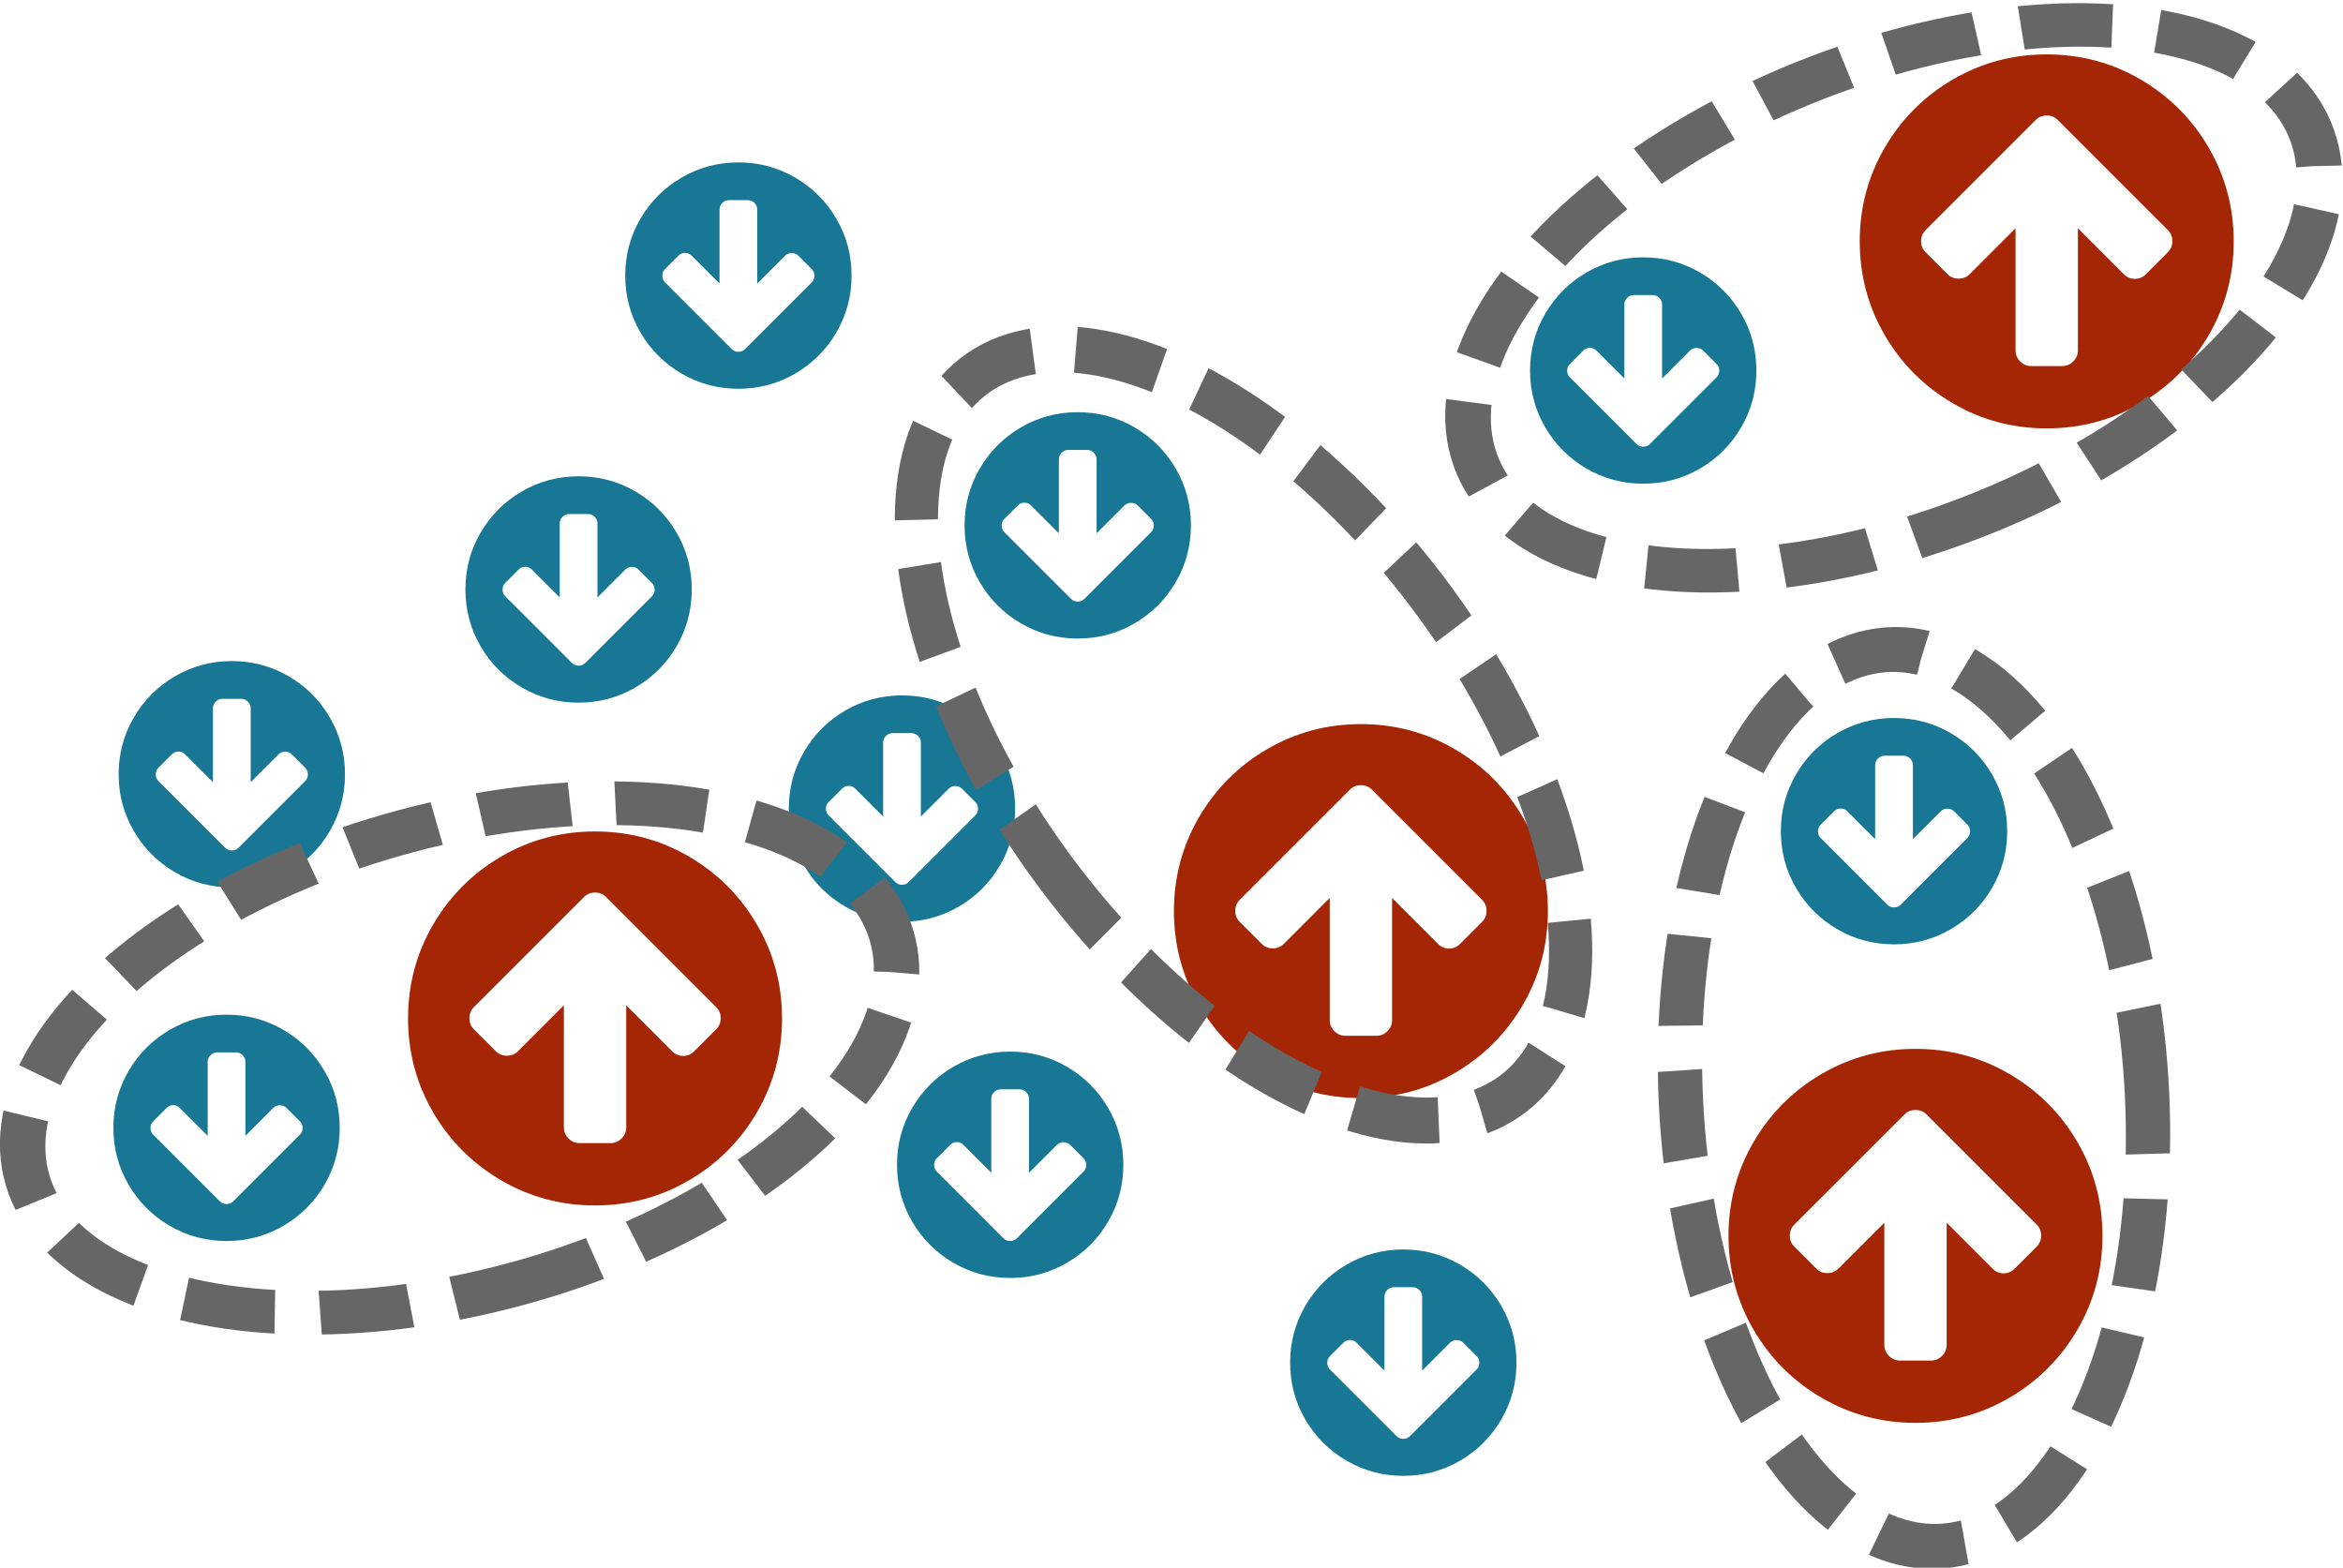 <?xml version="1.0" encoding="UTF-8" standalone="no"?>
<!-- Created with Inkscape (http://www.inkscape.org/) -->

<svg
   xmlns:dc="http://purl.org/dc/elements/1.1/"
   xmlns:cc="http://creativecommons.org/ns#"
   xmlns:rdf="http://www.w3.org/1999/02/22-rdf-syntax-ns#"
   xmlns:svg="http://www.w3.org/2000/svg"
   xmlns="http://www.w3.org/2000/svg"
   xmlns:sodipodi="http://sodipodi.sourceforge.net/DTD/sodipodi-0.dtd"
   xmlns:inkscape="http://www.inkscape.org/namespaces/inkscape"
   version="1.1"
   id="svg3450"
   xml:space="preserve"
   width="139.171"
   height="93.114"
   viewBox="0 0 139.171 93.114"
   sodipodi:docname="sketch_1dmsp.svg"
   inkscape:version="0.92.3 (2405546, 2018-03-11)"><defs
     id="defs3454"><clipPath
       id="clipPath5296"
       clipPathUnits="userSpaceOnUse"><path
         inkscape:connector-curvature="0"
         id="path5294"
         d="M 0,-2.868931e-5 H 595.276 V 841.89 H 0 Z" /></clipPath><clipPath
       clipPathUnits="userSpaceOnUse"
       id="clipPath10228"><path
         d="M 0,-2.868931e-5 H 595.276 V 841.89 H 0 Z"
         id="path10226"
         inkscape:connector-curvature="0" /></clipPath></defs><sodipodi:namedview
     pagecolor="#ffffff"
     bordercolor="#666666"
     borderopacity="1"
     objecttolerance="10"
     gridtolerance="10"
     guidetolerance="10"
     inkscape:pageopacity="0"
     inkscape:pageshadow="2"
     inkscape:window-width="1920"
     inkscape:window-height="1025"
     id="namedview3452"
     showgrid="false"
     fit-margin-top="0"
     fit-margin-left="0"
     fit-margin-right="0"
     fit-margin-bottom="0"
     inkscape:zoom="6.3792221"
     inkscape:cx="83.756682"
     inkscape:cy="58.149227"
     inkscape:window-x="0"
     inkscape:window-y="27"
     inkscape:window-maximized="1"
     inkscape:current-layer="g3458" /><g
     id="g3458"
     inkscape:groupmode="layer"
     inkscape:label="canvas"
     transform="matrix(1.333,0,0,-1.333,-195.992,232.683)"><g
       id="g3460" /><g
       id="g903-9"
       transform="matrix(-0.023,0,0,0.023,200.098,146.103)"
       style="stroke-width:33.179"><g
         style="fill:#187795;fill-opacity:1;stroke-width:33.179"
         id="g4-7"><path
           inkscape:connector-curvature="0"
           style="fill:#187795;fill-opacity:1;stroke-width:33.179"
           id="path2-5"
           d="M 409.133,109.203 C 389.525,75.611 362.928,49.014 329.335,29.407 295.736,9.801 259.058,0 219.273,0 179.492,0 142.803,9.801 109.21,29.407 75.615,49.011 49.018,75.608 29.41,109.203 9.801,142.8 0,179.489 0,219.267 c 0,39.78 9.804,76.463 29.407,110.062 19.607,33.592 46.204,60.189 79.799,79.798 33.597,19.605 70.283,29.407 110.063,29.407 39.78,0 76.47,-9.802 110.065,-29.407 33.593,-19.602 60.189,-46.206 79.795,-79.798 19.603,-33.596 29.403,-70.284 29.403,-110.062 0.001,-39.782 -9.8,-76.472 -29.399,-110.064 z m -47.684,122.628 -25.981,25.981 c -3.613,3.613 -7.901,5.42 -12.847,5.42 -4.948,0 -9.229,-1.807 -12.847,-5.42 L 255.82,203.851 v 143.32 c 0,4.948 -1.813,9.232 -5.428,12.847 -3.613,3.62 -7.898,5.427 -12.847,5.427 h -36.547 c -4.948,0 -9.231,-1.807 -12.847,-5.427 -3.617,-3.614 -5.426,-7.898 -5.426,-12.847 v -143.32 l -53.959,53.961 c -3.431,3.425 -7.708,5.133 -12.85,5.133 -5.14,0 -9.423,-1.708 -12.85,-5.133 L 77.085,231.831 c -3.422,-3.429 -5.137,-7.714 -5.137,-12.852 0,-5.137 1.709,-9.419 5.137,-12.847 L 180.441,102.779 206.422,76.798 c 3.427,-3.425 7.71,-5.14 12.847,-5.14 5.142,0 9.423,1.715 12.849,5.14 l 25.98,25.981 103.35,103.353 c 3.432,3.427 5.14,7.71 5.14,12.847 10e-4,5.138 -1.707,9.423 -5.139,12.852 z" /></g><g
         id="g6-3"
         style="stroke-width:33.179" /><g
         id="g8-8"
         style="stroke-width:33.179" /><g
         id="g10-8"
         style="stroke-width:33.179" /><g
         id="g12-3"
         style="stroke-width:33.179" /><g
         id="g14-1"
         style="stroke-width:33.179" /><g
         id="g16-8"
         style="stroke-width:33.179" /><g
         id="g18-96"
         style="stroke-width:33.179" /><g
         id="g20-4"
         style="stroke-width:33.179" /><g
         id="g22-3"
         style="stroke-width:33.179" /><g
         id="g24-3"
         style="stroke-width:33.179" /><g
         id="g26-3"
         style="stroke-width:33.179" /><g
         id="g28-8"
         style="stroke-width:33.179" /><g
         id="g30-6"
         style="stroke-width:33.179" /><g
         id="g32-0"
         style="stroke-width:33.179" /><g
         id="g34-4"
         style="stroke-width:33.179" /></g><g
       id="g943-8"
       transform="matrix(0.038,0,0,-0.038,229.901,172.132)"
       style="stroke-width:19.554"><g
         style="fill:#a42604;fill-opacity:1;stroke-width:19.554"
         id="g4-3-8"><path
           style="fill:#a42604;fill-opacity:1;stroke-width:19.554"
           id="path2-6-8"
           d="M 409.133,109.203 C 389.525,75.611 362.928,49.014 329.335,29.407 295.736,9.801 259.058,0 219.273,0 179.492,0 142.803,9.801 109.21,29.407 75.615,49.011 49.018,75.608 29.41,109.203 9.801,142.8 0,179.489 0,219.267 c 0,39.78 9.804,76.463 29.407,110.062 19.607,33.592 46.204,60.189 79.799,79.798 33.597,19.605 70.283,29.407 110.063,29.407 39.78,0 76.47,-9.802 110.065,-29.407 33.593,-19.602 60.189,-46.206 79.795,-79.798 19.603,-33.596 29.403,-70.284 29.403,-110.062 0.001,-39.782 -9.8,-76.472 -29.399,-110.064 z m -47.684,122.628 -25.981,25.981 c -3.613,3.613 -7.901,5.42 -12.847,5.42 -4.948,0 -9.229,-1.807 -12.847,-5.42 L 255.82,203.851 v 143.32 c 0,4.948 -1.813,9.232 -5.428,12.847 -3.613,3.62 -7.898,5.427 -12.847,5.427 h -36.547 c -4.948,0 -9.231,-1.807 -12.847,-5.427 -3.617,-3.614 -5.426,-7.898 -5.426,-12.847 v -143.32 l -53.959,53.961 c -3.431,3.425 -7.708,5.133 -12.85,5.133 -5.14,0 -9.423,-1.708 -12.85,-5.133 L 77.085,231.831 c -3.422,-3.429 -5.137,-7.714 -5.137,-12.852 0,-5.137 1.709,-9.419 5.137,-12.847 L 180.441,102.779 206.422,76.798 c 3.427,-3.425 7.71,-5.14 12.847,-5.14 5.142,0 9.423,1.715 12.849,5.14 l 25.98,25.981 103.35,103.353 c 3.432,3.427 5.14,7.71 5.14,12.847 10e-4,5.138 -1.707,9.423 -5.139,12.852 z"
           inkscape:connector-curvature="0" /></g><g
         id="g6-7-9"
         style="stroke-width:19.554" /><g
         id="g8-5-7"
         style="stroke-width:19.554" /><g
         id="g10-3-7"
         style="stroke-width:19.554" /><g
         id="g12-5-6"
         style="stroke-width:19.554" /><g
         id="g14-6-4"
         style="stroke-width:19.554" /><g
         id="g16-2-3"
         style="stroke-width:19.554" /><g
         id="g18-9-0"
         style="stroke-width:19.554" /><g
         id="g20-1-3"
         style="stroke-width:19.554" /><g
         id="g22-2-0"
         style="stroke-width:19.554" /><g
         id="g24-7-9"
         style="stroke-width:19.554" /><g
         id="g26-0-2"
         style="stroke-width:19.554" /><g
         id="g28-9-5"
         style="stroke-width:19.554" /><g
         id="g30-3-4"
         style="stroke-width:19.554" /><g
         id="g32-6-0"
         style="stroke-width:19.554" /><g
         id="g34-0-5"
         style="stroke-width:19.554" /></g><g
       id="g903-94"
       transform="matrix(-0.023,0,0,0.023,236.472,132.477)"
       style="stroke-width:33.179"><g
         style="fill:#187795;fill-opacity:1;stroke-width:33.179"
         id="g4-6"><path
           inkscape:connector-curvature="0"
           style="fill:#187795;fill-opacity:1;stroke-width:33.179"
           id="path2-9"
           d="M 409.133,109.203 C 389.525,75.611 362.928,49.014 329.335,29.407 295.736,9.801 259.058,0 219.273,0 179.492,0 142.803,9.801 109.21,29.407 75.615,49.011 49.018,75.608 29.41,109.203 9.801,142.8 0,179.489 0,219.267 c 0,39.78 9.804,76.463 29.407,110.062 19.607,33.592 46.204,60.189 79.799,79.798 33.597,19.605 70.283,29.407 110.063,29.407 39.78,0 76.47,-9.802 110.065,-29.407 33.593,-19.602 60.189,-46.206 79.795,-79.798 19.603,-33.596 29.403,-70.284 29.403,-110.062 0.001,-39.782 -9.8,-76.472 -29.399,-110.064 z m -47.684,122.628 -25.981,25.981 c -3.613,3.613 -7.901,5.42 -12.847,5.42 -4.948,0 -9.229,-1.807 -12.847,-5.42 L 255.82,203.851 v 143.32 c 0,4.948 -1.813,9.232 -5.428,12.847 -3.613,3.62 -7.898,5.427 -12.847,5.427 h -36.547 c -4.948,0 -9.231,-1.807 -12.847,-5.427 -3.617,-3.614 -5.426,-7.898 -5.426,-12.847 v -143.32 l -53.959,53.961 c -3.431,3.425 -7.708,5.133 -12.85,5.133 -5.14,0 -9.423,-1.708 -12.85,-5.133 L 77.085,231.831 c -3.422,-3.429 -5.137,-7.714 -5.137,-12.852 0,-5.137 1.709,-9.419 5.137,-12.847 L 180.441,102.779 206.422,76.798 c 3.427,-3.425 7.71,-5.14 12.847,-5.14 5.142,0 9.423,1.715 12.849,5.14 l 25.98,25.981 103.35,103.353 c 3.432,3.427 5.14,7.71 5.14,12.847 10e-4,5.138 -1.707,9.423 -5.139,12.852 z" /></g><g
         id="g6-2"
         style="stroke-width:33.179" /><g
         id="g8-2"
         style="stroke-width:33.179" /><g
         id="g10-4"
         style="stroke-width:33.179" /><g
         id="g12-7"
         style="stroke-width:33.179" /><g
         id="g14-7"
         style="stroke-width:33.179" /><g
         id="g16-5"
         style="stroke-width:33.179" /><g
         id="g18-4"
         style="stroke-width:33.179" /><g
         id="g20-8"
         style="stroke-width:33.179" /><g
         id="g22-1"
         style="stroke-width:33.179" /><g
         id="g24-2"
         style="stroke-width:33.179" /><g
         id="g26-8"
         style="stroke-width:33.179" /><g
         id="g28-93"
         style="stroke-width:33.179" /><g
         id="g30-68"
         style="stroke-width:33.179" /><g
         id="g32-02"
         style="stroke-width:33.179" /><g
         id="g34-1"
         style="stroke-width:33.179" /></g><g
       id="g943-0"
       transform="matrix(0.038,0,0,-0.038,230.575,125.646)"
       style="stroke-width:19.554"><g
         style="fill:#a42604;fill-opacity:1;stroke-width:19.554"
         id="g4-3-5"
         transform="translate(-171.634,-57.211)"><path
           style="fill:#a42604;fill-opacity:1;stroke-width:19.554"
           id="path2-6-1"
           d="M 409.133,109.203 C 389.525,75.611 362.928,49.014 329.335,29.407 295.736,9.801 259.058,0 219.273,0 179.492,0 142.803,9.801 109.21,29.407 75.615,49.011 49.018,75.608 29.41,109.203 9.801,142.8 0,179.489 0,219.267 c 0,39.78 9.804,76.463 29.407,110.062 19.607,33.592 46.204,60.189 79.799,79.798 33.597,19.605 70.283,29.407 110.063,29.407 39.78,0 76.47,-9.802 110.065,-29.407 33.593,-19.602 60.189,-46.206 79.795,-79.798 19.603,-33.596 29.403,-70.284 29.403,-110.062 0.001,-39.782 -9.8,-76.472 -29.399,-110.064 z m -47.684,122.628 -25.981,25.981 c -3.613,3.613 -7.901,5.42 -12.847,5.42 -4.948,0 -9.229,-1.807 -12.847,-5.42 L 255.82,203.851 v 143.32 c 0,4.948 -1.813,9.232 -5.428,12.847 -3.613,3.62 -7.898,5.427 -12.847,5.427 h -36.547 c -4.948,0 -9.231,-1.807 -12.847,-5.427 -3.617,-3.614 -5.426,-7.898 -5.426,-12.847 v -143.32 l -53.959,53.961 c -3.431,3.425 -7.708,5.133 -12.85,5.133 -5.14,0 -9.423,-1.708 -12.85,-5.133 L 77.085,231.831 c -3.422,-3.429 -5.137,-7.714 -5.137,-12.852 0,-5.137 1.709,-9.419 5.137,-12.847 L 180.441,102.779 206.422,76.798 c 3.427,-3.425 7.71,-5.14 12.847,-5.14 5.142,0 9.423,1.715 12.849,5.14 l 25.98,25.981 103.35,103.353 c 3.432,3.427 5.14,7.71 5.14,12.847 10e-4,5.138 -1.707,9.423 -5.139,12.852 z"
           inkscape:connector-curvature="0" /></g><g
         id="g6-7-1"
         style="stroke-width:19.554" /><g
         id="g8-5-0"
         style="stroke-width:19.554" /><g
         id="g10-3-8"
         style="stroke-width:19.554" /><g
         id="g12-5-5"
         style="stroke-width:19.554" /><g
         id="g14-6-0"
         style="stroke-width:19.554" /><g
         id="g16-2-6"
         style="stroke-width:19.554" /><g
         id="g18-9-4"
         style="stroke-width:19.554" /><g
         id="g20-1-6"
         style="stroke-width:19.554" /><g
         id="g22-2-2"
         style="stroke-width:19.554" /><g
         id="g24-7-5"
         style="stroke-width:19.554" /><g
         id="g26-0-8"
         style="stroke-width:19.554" /><g
         id="g28-9-6"
         style="stroke-width:19.554" /><g
         id="g30-3-2"
         style="stroke-width:19.554" /><g
         id="g32-6-8"
         style="stroke-width:19.554" /><g
         id="g34-0-4"
         style="stroke-width:19.554" /></g><g
       id="g903-7"
       transform="matrix(-0.023,0,0,0.023,177.856,143.247)"
       style="stroke-width:33.179"><g
         style="fill:#187795;fill-opacity:1;stroke-width:33.179"
         id="g4-2"><path
           inkscape:connector-curvature="0"
           style="fill:#187795;fill-opacity:1;stroke-width:33.179"
           id="path2-4"
           d="M 409.133,109.203 C 389.525,75.611 362.928,49.014 329.335,29.407 295.736,9.801 259.058,0 219.273,0 179.492,0 142.803,9.801 109.21,29.407 75.615,49.011 49.018,75.608 29.41,109.203 9.801,142.8 0,179.489 0,219.267 c 0,39.78 9.804,76.463 29.407,110.062 19.607,33.592 46.204,60.189 79.799,79.798 33.597,19.605 70.283,29.407 110.063,29.407 39.78,0 76.47,-9.802 110.065,-29.407 33.593,-19.602 60.189,-46.206 79.795,-79.798 19.603,-33.596 29.403,-70.284 29.403,-110.062 0.001,-39.782 -9.8,-76.472 -29.399,-110.064 z m -47.684,122.628 -25.981,25.981 c -3.613,3.613 -7.901,5.42 -12.847,5.42 -4.948,0 -9.229,-1.807 -12.847,-5.42 L 255.82,203.851 v 143.32 c 0,4.948 -1.813,9.232 -5.428,12.847 -3.613,3.62 -7.898,5.427 -12.847,5.427 h -36.547 c -4.948,0 -9.231,-1.807 -12.847,-5.427 -3.617,-3.614 -5.426,-7.898 -5.426,-12.847 v -143.32 l -53.959,53.961 c -3.431,3.425 -7.708,5.133 -12.85,5.133 -5.14,0 -9.423,-1.708 -12.85,-5.133 L 77.085,231.831 c -3.422,-3.429 -5.137,-7.714 -5.137,-12.852 0,-5.137 1.709,-9.419 5.137,-12.847 L 180.441,102.779 206.422,76.798 c 3.427,-3.425 7.71,-5.14 12.847,-5.14 5.142,0 9.423,1.715 12.849,5.14 l 25.98,25.981 103.35,103.353 c 3.432,3.427 5.14,7.71 5.14,12.847 10e-4,5.138 -1.707,9.423 -5.139,12.852 z" /></g><g
         id="g6-0"
         style="stroke-width:33.179" /><g
         id="g8-6"
         style="stroke-width:33.179" /><g
         id="g10-2"
         style="stroke-width:33.179" /><g
         id="g12-9"
         style="stroke-width:33.179" /><g
         id="g14-9"
         style="stroke-width:33.179" /><g
         id="g16-0"
         style="stroke-width:33.179" /><g
         id="g18-8"
         style="stroke-width:33.179" /><g
         id="g20-13"
         style="stroke-width:33.179" /><g
         id="g22-11"
         style="stroke-width:33.179" /><g
         id="g24-0"
         style="stroke-width:33.179" /><g
         id="g26-34"
         style="stroke-width:33.179" /><g
         id="g28-0"
         style="stroke-width:33.179" /><g
         id="g30-39"
         style="stroke-width:33.179" /><g
         id="g32-1"
         style="stroke-width:33.179" /><g
         id="g34-9"
         style="stroke-width:33.179" /></g><g
       id="g943-6"
       transform="matrix(0.038,0,0,-0.038,199.341,142.291)"
       style="stroke-width:19.554"><g
         style="fill:#a42604;fill-opacity:1;stroke-width:19.554"
         id="g4-3-9"><path
           style="fill:#a42604;fill-opacity:1;stroke-width:19.554"
           id="path2-6-3"
           d="M 409.133,109.203 C 389.525,75.611 362.928,49.014 329.335,29.407 295.736,9.801 259.058,0 219.273,0 179.492,0 142.803,9.801 109.21,29.407 75.615,49.011 49.018,75.608 29.41,109.203 9.801,142.8 0,179.489 0,219.267 c 0,39.78 9.804,76.463 29.407,110.062 19.607,33.592 46.204,60.189 79.799,79.798 33.597,19.605 70.283,29.407 110.063,29.407 39.78,0 76.47,-9.802 110.065,-29.407 33.593,-19.602 60.189,-46.206 79.795,-79.798 19.603,-33.596 29.403,-70.284 29.403,-110.062 0.001,-39.782 -9.8,-76.472 -29.399,-110.064 z m -47.684,122.628 -25.981,25.981 c -3.613,3.613 -7.901,5.42 -12.847,5.42 -4.948,0 -9.229,-1.807 -12.847,-5.42 L 255.82,203.851 v 143.32 c 0,4.948 -1.813,9.232 -5.428,12.847 -3.613,3.62 -7.898,5.427 -12.847,5.427 h -36.547 c -4.948,0 -9.231,-1.807 -12.847,-5.427 -3.617,-3.614 -5.426,-7.898 -5.426,-12.847 v -143.32 l -53.959,53.961 c -3.431,3.425 -7.708,5.133 -12.85,5.133 -5.14,0 -9.423,-1.708 -12.85,-5.133 L 77.085,231.831 c -3.422,-3.429 -5.137,-7.714 -5.137,-12.852 0,-5.137 1.709,-9.419 5.137,-12.847 L 180.441,102.779 206.422,76.798 c 3.427,-3.425 7.71,-5.14 12.847,-5.14 5.142,0 9.423,1.715 12.849,5.14 l 25.98,25.981 103.35,103.353 c 3.432,3.427 5.14,7.71 5.14,12.847 10e-4,5.138 -1.707,9.423 -5.139,12.852 z"
           inkscape:connector-curvature="0" /></g><g
         id="g6-7-3"
         style="stroke-width:19.554" /><g
         id="g8-5-8"
         style="stroke-width:19.554" /><g
         id="g10-3-0"
         style="stroke-width:19.554" /><g
         id="g12-5-56"
         style="stroke-width:19.554" /><g
         id="g14-6-6"
         style="stroke-width:19.554" /><g
         id="g16-2-4"
         style="stroke-width:19.554" /><g
         id="g18-9-00"
         style="stroke-width:19.554" /><g
         id="g20-1-4"
         style="stroke-width:19.554" /><g
         id="g22-2-6"
         style="stroke-width:19.554" /><g
         id="g24-7-2"
         style="stroke-width:19.554" /><g
         id="g26-0-6"
         style="stroke-width:19.554" /><g
         id="g28-9-7"
         style="stroke-width:19.554" /><g
         id="g30-3-5"
         style="stroke-width:19.554" /><g
         id="g32-6-6"
         style="stroke-width:19.554" /><g
         id="g34-0-9"
         style="stroke-width:19.554" /></g><g
       id="g903-8"
       transform="matrix(-0.023,0,0,0.023,225.296,153.003)"
       style="stroke-width:33.179"><g
         style="fill:#187795;fill-opacity:1;stroke-width:33.179"
         id="g4-72"><path
           inkscape:connector-curvature="0"
           style="fill:#187795;fill-opacity:1;stroke-width:33.179"
           id="path2-8"
           d="M 409.133,109.203 C 389.525,75.611 362.928,49.014 329.335,29.407 295.736,9.801 259.058,0 219.273,0 179.492,0 142.803,9.801 109.21,29.407 75.615,49.011 49.018,75.608 29.41,109.203 9.801,142.8 0,179.489 0,219.267 c 0,39.78 9.804,76.463 29.407,110.062 19.607,33.592 46.204,60.189 79.799,79.798 33.597,19.605 70.283,29.407 110.063,29.407 39.78,0 76.47,-9.802 110.065,-29.407 33.593,-19.602 60.189,-46.206 79.795,-79.798 19.603,-33.596 29.403,-70.284 29.403,-110.062 0.001,-39.782 -9.8,-76.472 -29.399,-110.064 z m -47.684,122.628 -25.981,25.981 c -3.613,3.613 -7.901,5.42 -12.847,5.42 -4.948,0 -9.229,-1.807 -12.847,-5.42 L 255.82,203.851 v 143.32 c 0,4.948 -1.813,9.232 -5.428,12.847 -3.613,3.62 -7.898,5.427 -12.847,5.427 h -36.547 c -4.948,0 -9.231,-1.807 -12.847,-5.427 -3.617,-3.614 -5.426,-7.898 -5.426,-12.847 v -143.32 l -53.959,53.961 c -3.431,3.425 -7.708,5.133 -12.85,5.133 -5.14,0 -9.423,-1.708 -12.85,-5.133 L 77.085,231.831 c -3.422,-3.429 -5.137,-7.714 -5.137,-12.852 0,-5.137 1.709,-9.419 5.137,-12.847 L 180.441,102.779 206.422,76.798 c 3.427,-3.425 7.71,-5.14 12.847,-5.14 5.142,0 9.423,1.715 12.849,5.14 l 25.98,25.981 103.35,103.353 c 3.432,3.427 5.14,7.71 5.14,12.847 10e-4,5.138 -1.707,9.423 -5.139,12.852 z" /></g><g
         id="g6-29"
         style="stroke-width:33.179" /><g
         id="g8-9"
         style="stroke-width:33.179" /><g
         id="g10-6"
         style="stroke-width:33.179" /><g
         id="g12-0"
         style="stroke-width:33.179" /><g
         id="g14-2"
         style="stroke-width:33.179" /><g
         id="g16-7"
         style="stroke-width:33.179" /><g
         id="g18-6"
         style="stroke-width:33.179" /><g
         id="g20-132"
         style="stroke-width:33.179" /><g
         id="g22-15"
         style="stroke-width:33.179" /><g
         id="g24-9"
         style="stroke-width:33.179" /><g
         id="g26-9"
         style="stroke-width:33.179" /><g
         id="g28-1"
         style="stroke-width:33.179" /><g
         id="g30-4"
         style="stroke-width:33.179" /><g
         id="g32-9"
         style="stroke-width:33.179" /><g
         id="g34-10"
         style="stroke-width:33.179" /></g><g
       id="g943-7"
       transform="matrix(0.038,0,0,-0.038,165.214,137.508)"
       style="stroke-width:19.554"><g
         style="fill:#a42604;fill-opacity:1;stroke-width:19.554"
         id="g4-3-58"><path
           style="fill:#a42604;fill-opacity:1;stroke-width:19.554"
           id="path2-6-7"
           d="M 409.133,109.203 C 389.525,75.611 362.928,49.014 329.335,29.407 295.736,9.801 259.058,0 219.273,0 179.492,0 142.803,9.801 109.21,29.407 75.615,49.011 49.018,75.608 29.41,109.203 9.801,142.8 0,179.489 0,219.267 c 0,39.78 9.804,76.463 29.407,110.062 19.607,33.592 46.204,60.189 79.799,79.798 33.597,19.605 70.283,29.407 110.063,29.407 39.78,0 76.47,-9.802 110.065,-29.407 33.593,-19.602 60.189,-46.206 79.795,-79.798 19.603,-33.596 29.403,-70.284 29.403,-110.062 0.001,-39.782 -9.8,-76.472 -29.399,-110.064 z m -47.684,122.628 -25.981,25.981 c -3.613,3.613 -7.901,5.42 -12.847,5.42 -4.948,0 -9.229,-1.807 -12.847,-5.42 L 255.82,203.851 v 143.32 c 0,4.948 -1.813,9.232 -5.428,12.847 -3.613,3.62 -7.898,5.427 -12.847,5.427 h -36.547 c -4.948,0 -9.231,-1.807 -12.847,-5.427 -3.617,-3.614 -5.426,-7.898 -5.426,-12.847 v -143.32 l -53.959,53.961 c -3.431,3.425 -7.708,5.133 -12.85,5.133 -5.14,0 -9.423,-1.708 -12.85,-5.133 L 77.085,231.831 c -3.422,-3.429 -5.137,-7.714 -5.137,-12.852 0,-5.137 1.709,-9.419 5.137,-12.847 L 180.441,102.779 206.422,76.798 c 3.427,-3.425 7.71,-5.14 12.847,-5.14 5.142,0 9.423,1.715 12.849,5.14 l 25.98,25.981 103.35,103.353 c 3.432,3.427 5.14,7.71 5.14,12.847 10e-4,5.138 -1.707,9.423 -5.139,12.852 z"
           inkscape:connector-curvature="0" /></g><g
         id="g6-7-0"
         style="stroke-width:19.554" /><g
         id="g8-5-4"
         style="stroke-width:19.554" /><g
         id="g10-3-80"
         style="stroke-width:19.554" /><g
         id="g12-5-4"
         style="stroke-width:19.554" /><g
         id="g14-6-2"
         style="stroke-width:19.554" /><g
         id="g16-2-9"
         style="stroke-width:19.554" /><g
         id="g18-9-6"
         style="stroke-width:19.554" /><g
         id="g20-1-1"
         style="stroke-width:19.554" /><g
         id="g22-2-04"
         style="stroke-width:19.554" /><g
         id="g24-7-22"
         style="stroke-width:19.554" /><g
         id="g26-0-20"
         style="stroke-width:19.554" /><g
         id="g28-9-55"
         style="stroke-width:19.554" /><g
         id="g30-3-29"
         style="stroke-width:19.554" /><g
         id="g32-6-02"
         style="stroke-width:19.554" /><g
         id="g34-0-8"
         style="stroke-width:19.554" /></g><g
       id="g903-8-3"
       transform="matrix(-0.023,0,0,0.023,162.404,135.013)"
       style="stroke-width:33.179"><g
         style="fill:#187795;fill-opacity:1;stroke-width:33.179"
         id="g4-72-8"><path
           inkscape:connector-curvature="0"
           style="fill:#187795;fill-opacity:1;stroke-width:33.179"
           id="path2-8-0"
           d="M 409.133,109.203 C 389.525,75.611 362.928,49.014 329.335,29.407 295.736,9.801 259.058,0 219.273,0 179.492,0 142.803,9.801 109.21,29.407 75.615,49.011 49.018,75.608 29.41,109.203 9.801,142.8 0,179.489 0,219.267 c 0,39.78 9.804,76.463 29.407,110.062 19.607,33.592 46.204,60.189 79.799,79.798 33.597,19.605 70.283,29.407 110.063,29.407 39.78,0 76.47,-9.802 110.065,-29.407 33.593,-19.602 60.189,-46.206 79.795,-79.798 19.603,-33.596 29.403,-70.284 29.403,-110.062 0.001,-39.782 -9.8,-76.472 -29.399,-110.064 z m -47.684,122.628 -25.981,25.981 c -3.613,3.613 -7.901,5.42 -12.847,5.42 -4.948,0 -9.229,-1.807 -12.847,-5.42 L 255.82,203.851 v 143.32 c 0,4.948 -1.813,9.232 -5.428,12.847 -3.613,3.62 -7.898,5.427 -12.847,5.427 h -36.547 c -4.948,0 -9.231,-1.807 -12.847,-5.427 -3.617,-3.614 -5.426,-7.898 -5.426,-12.847 v -143.32 l -53.959,53.961 c -3.431,3.425 -7.708,5.133 -12.85,5.133 -5.14,0 -9.423,-1.708 -12.85,-5.133 L 77.085,231.831 c -3.422,-3.429 -5.137,-7.714 -5.137,-12.852 0,-5.137 1.709,-9.419 5.137,-12.847 L 180.441,102.779 206.422,76.798 c 3.427,-3.425 7.71,-5.14 12.847,-5.14 5.142,0 9.423,1.715 12.849,5.14 l 25.98,25.981 103.35,103.353 c 3.432,3.427 5.14,7.71 5.14,12.847 10e-4,5.138 -1.707,9.423 -5.139,12.852 z" /></g><g
         id="g6-29-4"
         style="stroke-width:33.179" /><g
         id="g8-9-0"
         style="stroke-width:33.179" /><g
         id="g10-6-9"
         style="stroke-width:33.179" /><g
         id="g12-0-1"
         style="stroke-width:33.179" /><g
         id="g14-2-9"
         style="stroke-width:33.179" /><g
         id="g16-7-6"
         style="stroke-width:33.179" /><g
         id="g18-6-2"
         style="stroke-width:33.179" /><g
         id="g20-132-5"
         style="stroke-width:33.179" /><g
         id="g22-15-4"
         style="stroke-width:33.179" /><g
         id="g24-9-4"
         style="stroke-width:33.179" /><g
         id="g26-9-9"
         style="stroke-width:33.179" /><g
         id="g28-1-9"
         style="stroke-width:33.179" /><g
         id="g30-4-3"
         style="stroke-width:33.179" /><g
         id="g32-9-6"
         style="stroke-width:33.179" /><g
         id="g34-10-0"
         style="stroke-width:33.179" /></g><g
       id="g903-8-5"
       transform="matrix(-0.023,0,0,0.023,192.267,133.484)"
       style="stroke-width:33.179"><g
         style="fill:#187795;fill-opacity:1;stroke-width:33.179"
         id="g4-72-0"><path
           inkscape:connector-curvature="0"
           style="fill:#187795;fill-opacity:1;stroke-width:33.179"
           id="path2-8-2"
           d="M 409.133,109.203 C 389.525,75.611 362.928,49.014 329.335,29.407 295.736,9.801 259.058,0 219.273,0 179.492,0 142.803,9.801 109.21,29.407 75.615,49.011 49.018,75.608 29.41,109.203 9.801,142.8 0,179.489 0,219.267 c 0,39.78 9.804,76.463 29.407,110.062 19.607,33.592 46.204,60.189 79.799,79.798 33.597,19.605 70.283,29.407 110.063,29.407 39.78,0 76.47,-9.802 110.065,-29.407 33.593,-19.602 60.189,-46.206 79.795,-79.798 19.603,-33.596 29.403,-70.284 29.403,-110.062 0.001,-39.782 -9.8,-76.472 -29.399,-110.064 z m -47.684,122.628 -25.981,25.981 c -3.613,3.613 -7.901,5.42 -12.847,5.42 -4.948,0 -9.229,-1.807 -12.847,-5.42 L 255.82,203.851 v 143.32 c 0,4.948 -1.813,9.232 -5.428,12.847 -3.613,3.62 -7.898,5.427 -12.847,5.427 h -36.547 c -4.948,0 -9.231,-1.807 -12.847,-5.427 -3.617,-3.614 -5.426,-7.898 -5.426,-12.847 v -143.32 l -53.959,53.961 c -3.431,3.425 -7.708,5.133 -12.85,5.133 -5.14,0 -9.423,-1.708 -12.85,-5.133 L 77.085,231.831 c -3.422,-3.429 -5.137,-7.714 -5.137,-12.852 0,-5.137 1.709,-9.419 5.137,-12.847 L 180.441,102.779 206.422,76.798 c 3.427,-3.425 7.71,-5.14 12.847,-5.14 5.142,0 9.423,1.715 12.849,5.14 l 25.98,25.981 103.35,103.353 c 3.432,3.427 5.14,7.71 5.14,12.847 10e-4,5.138 -1.707,9.423 -5.139,12.852 z" /></g><g
         id="g6-29-9"
         style="stroke-width:33.179" /><g
         id="g8-9-4"
         style="stroke-width:33.179" /><g
         id="g10-6-3"
         style="stroke-width:33.179" /><g
         id="g12-0-5"
         style="stroke-width:33.179" /><g
         id="g14-2-1"
         style="stroke-width:33.179" /><g
         id="g16-7-7"
         style="stroke-width:33.179" /><g
         id="g18-6-4"
         style="stroke-width:33.179" /><g
         id="g20-132-3"
         style="stroke-width:33.179" /><g
         id="g22-15-1"
         style="stroke-width:33.179" /><g
         id="g24-9-46"
         style="stroke-width:33.179" /><g
         id="g26-9-94"
         style="stroke-width:33.179" /><g
         id="g28-1-2"
         style="stroke-width:33.179" /><g
         id="g30-4-2"
         style="stroke-width:33.179" /><g
         id="g32-9-64"
         style="stroke-width:33.179" /><g
         id="g34-10-1"
         style="stroke-width:33.179" /></g><g
       id="g903-8-2"
       transform="matrix(-0.023,0,0,0.023,214.605,108.795)"
       style="stroke-width:33.179"><g
         style="fill:#187795;fill-opacity:1;stroke-width:33.179"
         id="g4-72-88"><path
           inkscape:connector-curvature="0"
           style="fill:#187795;fill-opacity:1;stroke-width:33.179"
           id="path2-8-9"
           d="M 409.133,109.203 C 389.525,75.611 362.928,49.014 329.335,29.407 295.736,9.801 259.058,0 219.273,0 179.492,0 142.803,9.801 109.21,29.407 75.615,49.011 49.018,75.608 29.41,109.203 9.801,142.8 0,179.489 0,219.267 c 0,39.78 9.804,76.463 29.407,110.062 19.607,33.592 46.204,60.189 79.799,79.798 33.597,19.605 70.283,29.407 110.063,29.407 39.78,0 76.47,-9.802 110.065,-29.407 33.593,-19.602 60.189,-46.206 79.795,-79.798 19.603,-33.596 29.403,-70.284 29.403,-110.062 0.001,-39.782 -9.8,-76.472 -29.399,-110.064 z m -47.684,122.628 -25.981,25.981 c -3.613,3.613 -7.901,5.42 -12.847,5.42 -4.948,0 -9.229,-1.807 -12.847,-5.42 L 255.82,203.851 v 143.32 c 0,4.948 -1.813,9.232 -5.428,12.847 -3.613,3.62 -7.898,5.427 -12.847,5.427 h -36.547 c -4.948,0 -9.231,-1.807 -12.847,-5.427 -3.617,-3.614 -5.426,-7.898 -5.426,-12.847 v -143.32 l -53.959,53.961 c -3.431,3.425 -7.708,5.133 -12.85,5.133 -5.14,0 -9.423,-1.708 -12.85,-5.133 L 77.085,231.831 c -3.422,-3.429 -5.137,-7.714 -5.137,-12.852 0,-5.137 1.709,-9.419 5.137,-12.847 L 180.441,102.779 206.422,76.798 c 3.427,-3.425 7.71,-5.14 12.847,-5.14 5.142,0 9.423,1.715 12.849,5.14 l 25.98,25.981 103.35,103.353 c 3.432,3.427 5.14,7.71 5.14,12.847 10e-4,5.138 -1.707,9.423 -5.139,12.852 z" /></g><g
         id="g6-29-2"
         style="stroke-width:33.179" /><g
         id="g8-9-8"
         style="stroke-width:33.179" /><g
         id="g10-6-8"
         style="stroke-width:33.179" /><g
         id="g12-0-8"
         style="stroke-width:33.179" /><g
         id="g14-2-6"
         style="stroke-width:33.179" /><g
         id="g16-7-8"
         style="stroke-width:33.179" /><g
         id="g18-6-3"
         style="stroke-width:33.179" /><g
         id="g20-132-8"
         style="stroke-width:33.179" /><g
         id="g22-15-3"
         style="stroke-width:33.179" /><g
         id="g24-9-3"
         style="stroke-width:33.179" /><g
         id="g26-9-3"
         style="stroke-width:33.179" /><g
         id="g28-1-8"
         style="stroke-width:33.179" /><g
         id="g30-4-0"
         style="stroke-width:33.179" /><g
         id="g32-9-4"
         style="stroke-width:33.179" /><g
         id="g34-10-7"
         style="stroke-width:33.179" /></g><g
       id="g903-8-6"
       transform="matrix(-0.023,0,0,0.023,184.977,157.233)"
       style="stroke-width:33.179"><g
         style="fill:#187795;fill-opacity:1;stroke-width:33.179"
         id="g4-72-89"><path
           inkscape:connector-curvature="0"
           style="fill:#187795;fill-opacity:1;stroke-width:33.179"
           id="path2-8-06"
           d="M 409.133,109.203 C 389.525,75.611 362.928,49.014 329.335,29.407 295.736,9.801 259.058,0 219.273,0 179.492,0 142.803,9.801 109.21,29.407 75.615,49.011 49.018,75.608 29.41,109.203 9.801,142.8 0,179.489 0,219.267 c 0,39.78 9.804,76.463 29.407,110.062 19.607,33.592 46.204,60.189 79.799,79.798 33.597,19.605 70.283,29.407 110.063,29.407 39.78,0 76.47,-9.802 110.065,-29.407 33.593,-19.602 60.189,-46.206 79.795,-79.798 19.603,-33.596 29.403,-70.284 29.403,-110.062 0.001,-39.782 -9.8,-76.472 -29.399,-110.064 z m -47.684,122.628 -25.981,25.981 c -3.613,3.613 -7.901,5.42 -12.847,5.42 -4.948,0 -9.229,-1.807 -12.847,-5.42 L 255.82,203.851 v 143.32 c 0,4.948 -1.813,9.232 -5.428,12.847 -3.613,3.62 -7.898,5.427 -12.847,5.427 h -36.547 c -4.948,0 -9.231,-1.807 -12.847,-5.427 -3.617,-3.614 -5.426,-7.898 -5.426,-12.847 v -143.32 l -53.959,53.961 c -3.431,3.425 -7.708,5.133 -12.85,5.133 -5.14,0 -9.423,-1.708 -12.85,-5.133 L 77.085,231.831 c -3.422,-3.429 -5.137,-7.714 -5.137,-12.852 0,-5.137 1.709,-9.419 5.137,-12.847 L 180.441,102.779 206.422,76.798 c 3.427,-3.425 7.71,-5.14 12.847,-5.14 5.142,0 9.423,1.715 12.849,5.14 l 25.98,25.981 103.35,103.353 c 3.432,3.427 5.14,7.71 5.14,12.847 10e-4,5.138 -1.707,9.423 -5.139,12.852 z" /></g><g
         id="g6-29-8"
         style="stroke-width:33.179" /><g
         id="g8-9-7"
         style="stroke-width:33.179" /><g
         id="g10-6-90"
         style="stroke-width:33.179" /><g
         id="g12-0-3"
         style="stroke-width:33.179" /><g
         id="g14-2-3"
         style="stroke-width:33.179" /><g
         id="g16-7-3"
         style="stroke-width:33.179" /><g
         id="g18-6-7"
         style="stroke-width:33.179" /><g
         id="g20-132-32"
         style="stroke-width:33.179" /><g
         id="g22-15-6"
         style="stroke-width:33.179" /><g
         id="g24-9-5"
         style="stroke-width:33.179" /><g
         id="g26-9-2"
         style="stroke-width:33.179" /><g
         id="g28-1-6"
         style="stroke-width:33.179" /><g
         id="g30-4-5"
         style="stroke-width:33.179" /><g
         id="g32-9-8"
         style="stroke-width:33.179" /><g
         id="g34-10-79"
         style="stroke-width:33.179" /></g><g
       id="g903-8-60"
       transform="matrix(-0.023,0,0,0.023,197.087,117.612)"
       style="stroke-width:33.179"><g
         style="fill:#187795;fill-opacity:1;stroke-width:33.179"
         id="g4-72-4"><path
           inkscape:connector-curvature="0"
           style="fill:#187795;fill-opacity:1;stroke-width:33.179"
           id="path2-8-1"
           d="M 409.133,109.203 C 389.525,75.611 362.928,49.014 329.335,29.407 295.736,9.801 259.058,0 219.273,0 179.492,0 142.803,9.801 109.21,29.407 75.615,49.011 49.018,75.608 29.41,109.203 9.801,142.8 0,179.489 0,219.267 c 0,39.78 9.804,76.463 29.407,110.062 19.607,33.592 46.204,60.189 79.799,79.798 33.597,19.605 70.283,29.407 110.063,29.407 39.78,0 76.47,-9.802 110.065,-29.407 33.593,-19.602 60.189,-46.206 79.795,-79.798 19.603,-33.596 29.403,-70.284 29.403,-110.062 0.001,-39.782 -9.8,-76.472 -29.399,-110.064 z m -47.684,122.628 -25.981,25.981 c -3.613,3.613 -7.901,5.42 -12.847,5.42 -4.948,0 -9.229,-1.807 -12.847,-5.42 L 255.82,203.851 v 143.32 c 0,4.948 -1.813,9.232 -5.428,12.847 -3.613,3.62 -7.898,5.427 -12.847,5.427 h -36.547 c -4.948,0 -9.231,-1.807 -12.847,-5.427 -3.617,-3.614 -5.426,-7.898 -5.426,-12.847 v -143.32 l -53.959,53.961 c -3.431,3.425 -7.708,5.133 -12.85,5.133 -5.14,0 -9.423,-1.708 -12.85,-5.133 L 77.085,231.831 c -3.422,-3.429 -5.137,-7.714 -5.137,-12.852 0,-5.137 1.709,-9.419 5.137,-12.847 L 180.441,102.779 206.422,76.798 c 3.427,-3.425 7.71,-5.14 12.847,-5.14 5.142,0 9.423,1.715 12.849,5.14 l 25.98,25.981 103.35,103.353 c 3.432,3.427 5.14,7.71 5.14,12.847 10e-4,5.138 -1.707,9.423 -5.139,12.852 z" /></g><g
         id="g6-29-0"
         style="stroke-width:33.179" /><g
         id="g8-9-48"
         style="stroke-width:33.179" /><g
         id="g10-6-7"
         style="stroke-width:33.179" /><g
         id="g12-0-0"
         style="stroke-width:33.179" /><g
         id="g14-2-8"
         style="stroke-width:33.179" /><g
         id="g16-7-62"
         style="stroke-width:33.179" /><g
         id="g18-6-47"
         style="stroke-width:33.179" /><g
         id="g20-132-9"
         style="stroke-width:33.179" /><g
         id="g22-15-39"
         style="stroke-width:33.179" /><g
         id="g24-9-2"
         style="stroke-width:33.179" /><g
         id="g26-9-8"
         style="stroke-width:33.179" /><g
         id="g28-1-3"
         style="stroke-width:33.179" /><g
         id="g30-4-01"
         style="stroke-width:33.179" /><g
         id="g32-9-7"
         style="stroke-width:33.179" /><g
         id="g34-10-8"
         style="stroke-width:33.179" /></g><g
       id="g903-8-9"
       transform="matrix(-0.023,0,0,0.023,162.169,119.258)"
       style="stroke-width:33.179"><g
         style="fill:#187795;fill-opacity:1;stroke-width:33.179"
         id="g4-72-1"><path
           inkscape:connector-curvature="0"
           style="fill:#187795;fill-opacity:1;stroke-width:33.179"
           id="path2-8-5"
           d="M 409.133,109.203 C 389.525,75.611 362.928,49.014 329.335,29.407 295.736,9.801 259.058,0 219.273,0 179.492,0 142.803,9.801 109.21,29.407 75.615,49.011 49.018,75.608 29.41,109.203 9.801,142.8 0,179.489 0,219.267 c 0,39.78 9.804,76.463 29.407,110.062 19.607,33.592 46.204,60.189 79.799,79.798 33.597,19.605 70.283,29.407 110.063,29.407 39.78,0 76.47,-9.802 110.065,-29.407 33.593,-19.602 60.189,-46.206 79.795,-79.798 19.603,-33.596 29.403,-70.284 29.403,-110.062 0.001,-39.782 -9.8,-76.472 -29.399,-110.064 z m -47.684,122.628 -25.981,25.981 c -3.613,3.613 -7.901,5.42 -12.847,5.42 -4.948,0 -9.229,-1.807 -12.847,-5.42 L 255.82,203.851 v 143.32 c 0,4.948 -1.813,9.232 -5.428,12.847 -3.613,3.62 -7.898,5.427 -12.847,5.427 h -36.547 c -4.948,0 -9.231,-1.807 -12.847,-5.427 -3.617,-3.614 -5.426,-7.898 -5.426,-12.847 v -143.32 l -53.959,53.961 c -3.431,3.425 -7.708,5.133 -12.85,5.133 -5.14,0 -9.423,-1.708 -12.85,-5.133 L 77.085,231.831 c -3.422,-3.429 -5.137,-7.714 -5.137,-12.852 0,-5.137 1.709,-9.419 5.137,-12.847 L 180.441,102.779 206.422,76.798 c 3.427,-3.425 7.71,-5.14 12.847,-5.14 5.142,0 9.423,1.715 12.849,5.14 l 25.98,25.981 103.35,103.353 c 3.432,3.427 5.14,7.71 5.14,12.847 10e-4,5.138 -1.707,9.423 -5.139,12.852 z" /></g><g
         id="g6-29-49"
         style="stroke-width:33.179" /><g
         id="g8-9-2"
         style="stroke-width:33.179" /><g
         id="g10-6-5"
         style="stroke-width:33.179" /><g
         id="g12-0-7"
         style="stroke-width:33.179" /><g
         id="g14-2-4"
         style="stroke-width:33.179" /><g
         id="g16-7-9"
         style="stroke-width:33.179" /><g
         id="g18-6-9"
         style="stroke-width:33.179" /><g
         id="g20-132-4"
         style="stroke-width:33.179" /><g
         id="g22-15-5"
         style="stroke-width:33.179" /><g
         id="g24-9-9"
         style="stroke-width:33.179" /><g
         id="g26-9-35"
         style="stroke-width:33.179" /><g
         id="g28-1-7"
         style="stroke-width:33.179" /><g
         id="g30-4-08"
         style="stroke-width:33.179" /><g
         id="g32-9-1"
         style="stroke-width:33.179" /><g
         id="g34-10-9"
         style="stroke-width:33.179" /></g><ellipse
       style="display:inline;fill:none;fill-opacity:1;stroke:#666666;stroke-width:1.986;stroke-miterlimit:3.4;stroke-dasharray:3.972, 1.986;stroke-dashoffset:0;stroke-opacity:1"
       id="path4165-2-62"
       cx="-57.753"
       cy="-279.728"
       rx="10.403"
       ry="19.987"
       transform="matrix(0.449,-0.894,-0.92,-0.392,0,0)" /><ellipse
       style="display:inline;fill:none;fill-opacity:1;stroke:#666666;stroke-width:1.986;stroke-miterlimit:3.4;stroke-dasharray:3.972, 1.986;stroke-dashoffset:0;stroke-opacity:1"
       id="path4165-2-62-9"
       cx="-73.295"
       cy="-201.844"
       rx="10.403"
       ry="19.987"
       transform="matrix(0.35,-0.937,-0.957,-0.291,0,0)" /><ellipse
       style="display:inline;fill:none;fill-opacity:1;stroke:#666666;stroke-width:1.986;stroke-miterlimit:3.4;stroke-dasharray:3.972, 1.986;stroke-dashoffset:0;stroke-opacity:1"
       id="path4165-2-62-7"
       cx="-247.265"
       cy="-28.744"
       rx="10.403"
       ry="19.987"
       transform="matrix(-0.747,-0.665,-0.617,0.787,0,0)" /><ellipse
       style="display:inline;fill:none;fill-opacity:1;stroke:#666666;stroke-width:1.986;stroke-miterlimit:3.4;stroke-dasharray:3.972, 1.986;stroke-dashoffset:0;stroke-opacity:1"
       id="path4165-2-62-8"
       cx="242.225"
       cy="-91.269"
       rx="10.403"
       ry="19.987"
       transform="matrix(0.99,0.143,0.082,-0.997,0,0)" /></g></svg>